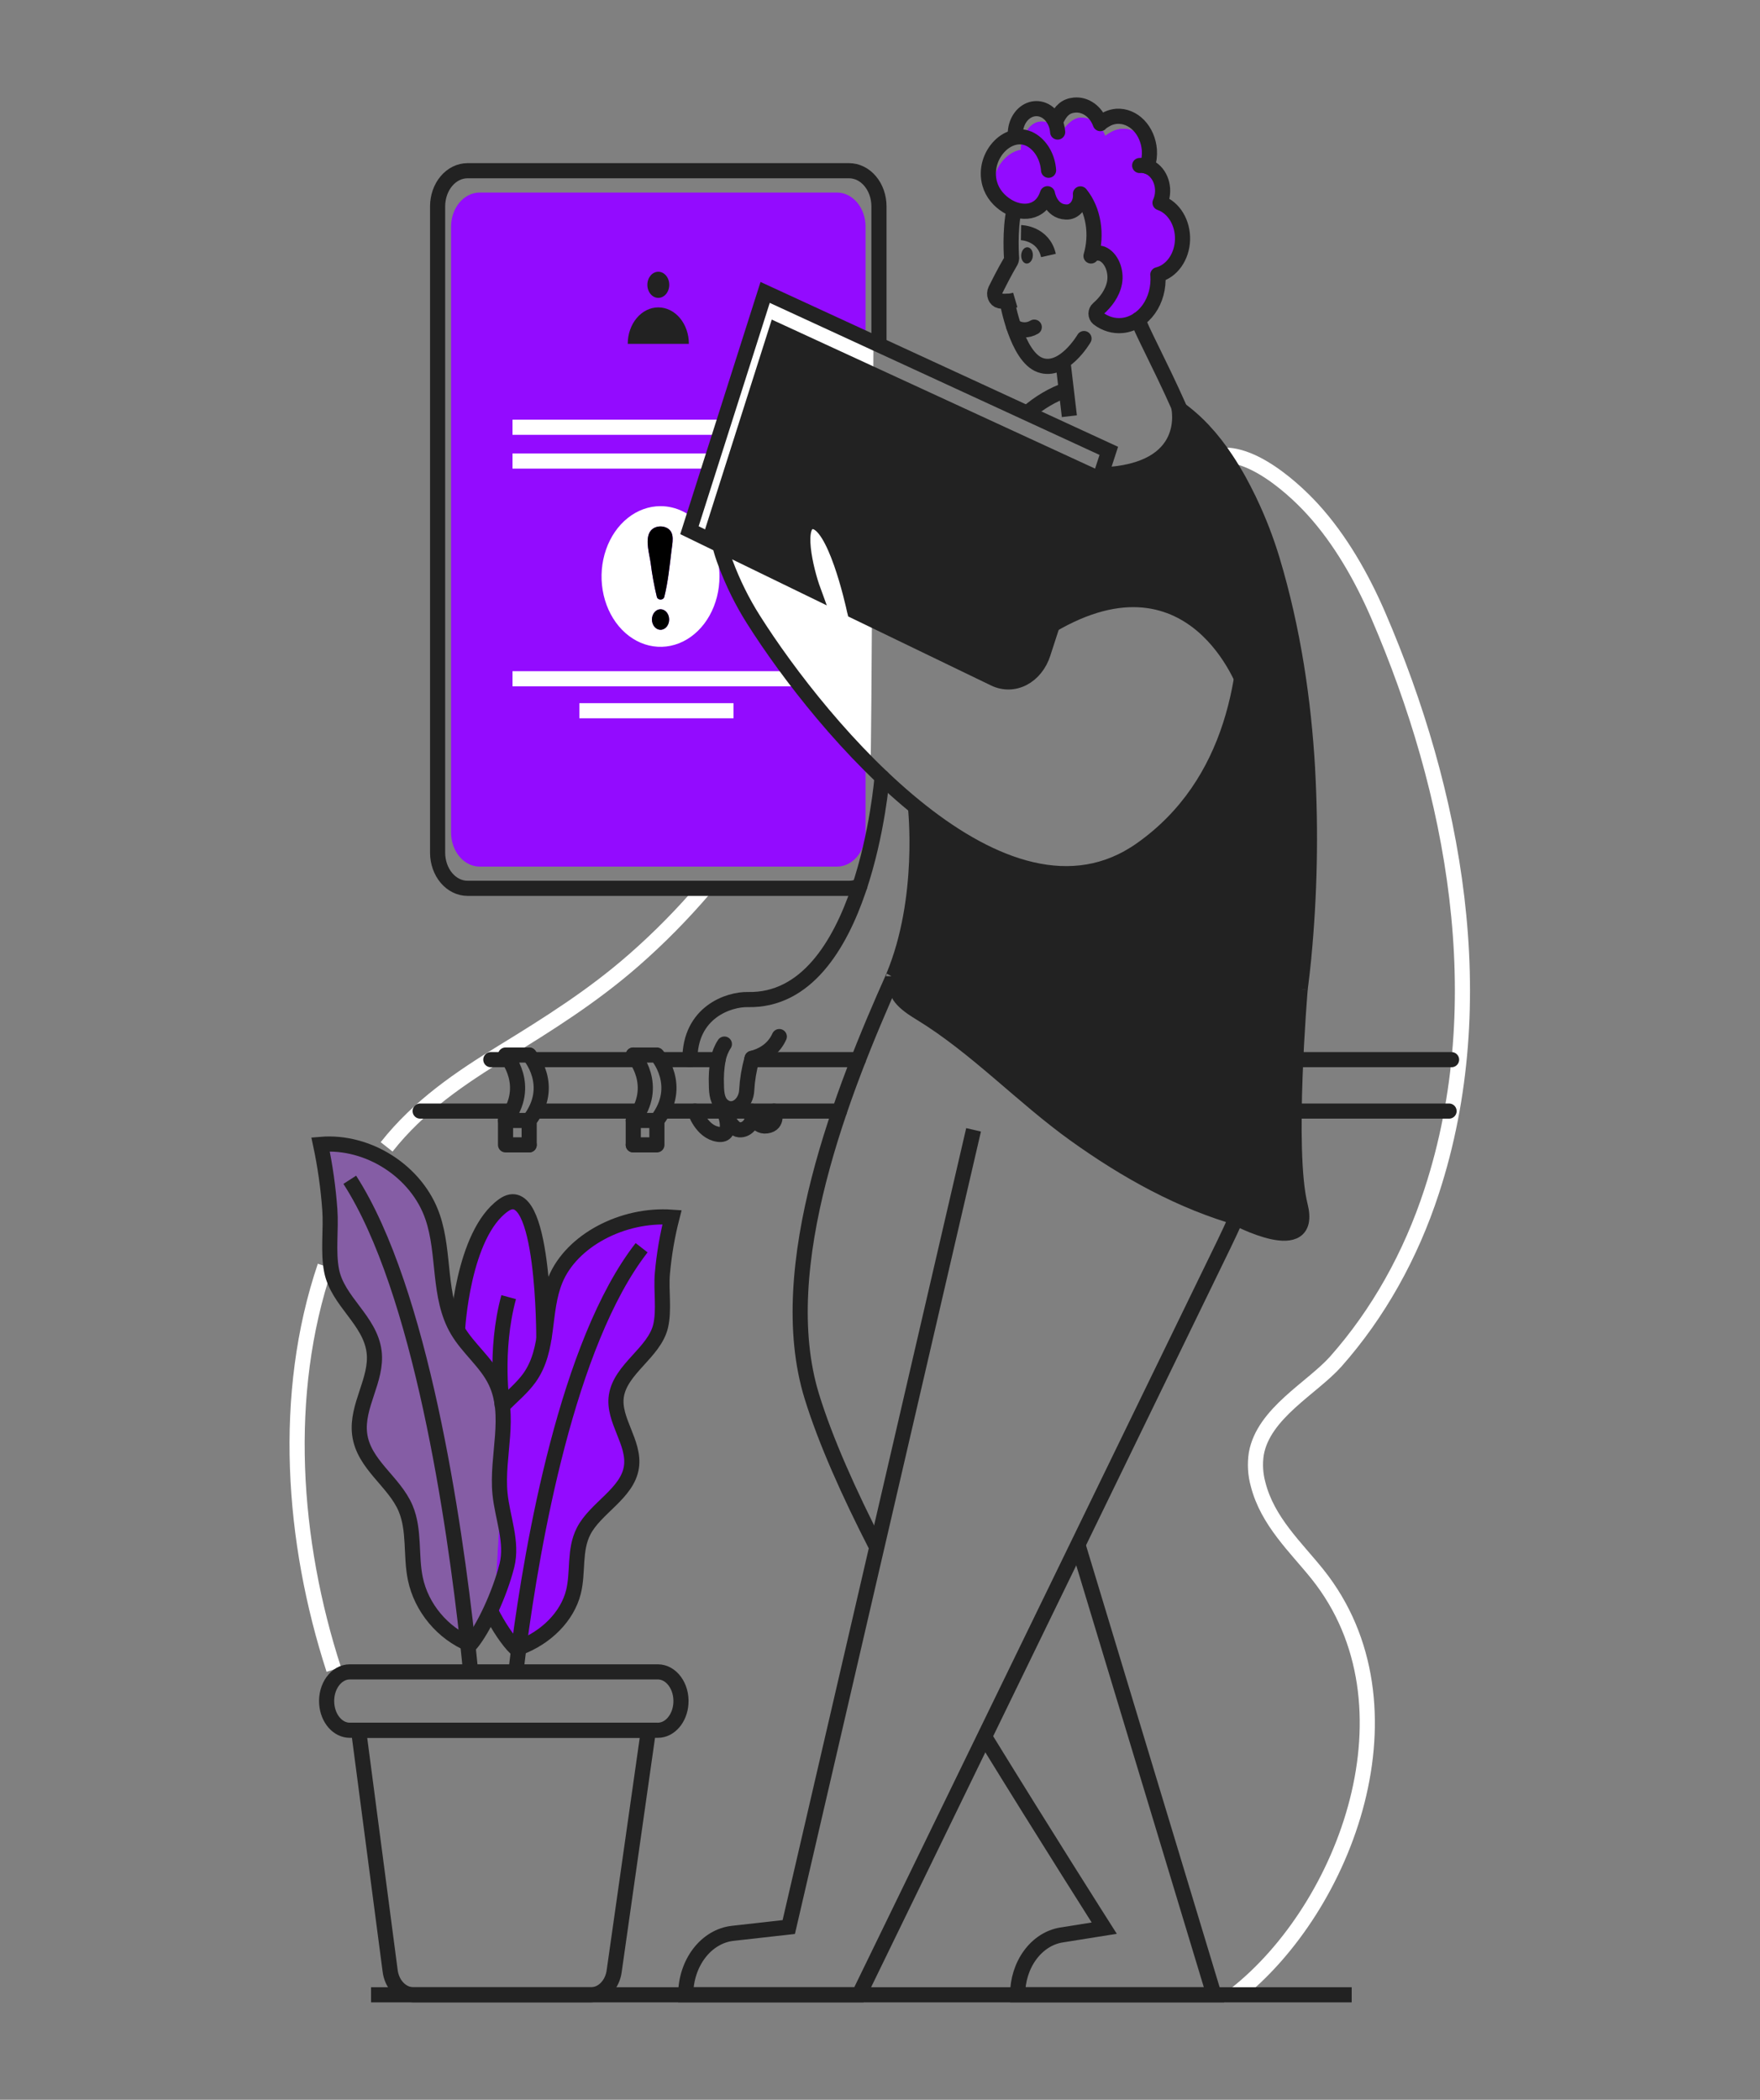 <svg width="549" height="655" viewBox="0 0 549 655" fill="none" xmlns="http://www.w3.org/2000/svg">
<rect x="0" y="0" width="549" height="655" fill="#808080" stroke="none"/>
<path d="M375.686 143.825C386.117 136.902 402.372 151.03 409.559 158.962C417.959 168.184 424.733 179.922 429.943 192.007C453.6 246.87 466.034 312.14 446.594 371.588C440.047 391.714 429.833 409.851 416.69 424.689C409.301 432.988 394.094 440.815 391.876 453.509C391.4 456.661 391.588 459.904 392.425 462.947C395.362 474.58 404.228 482.643 411.003 491.112C443.531 531.86 420.012 595.028 385.233 622.25" stroke="white" stroke-width="4.72" stroke-miterlimit="10"/>
<path d="M120.6 357.748C130.757 344.877 143.735 336.179 156.785 328.175C170.916 319.509 184.822 310.784 197.669 299.531C205.49 292.695 212.889 285.198 219.81 277.098" stroke="white" stroke-width="4.72" stroke-miterlimit="10"/>
<path d="M104.112 520.771C91.133 480.77 87.839 434.92 101.378 394.965" stroke="white" stroke-width="4.72" stroke-miterlimit="10"/>
<path d="M274.177 107.263V64.386C274.177 61.433 273.193 58.601 271.443 56.513C269.692 54.425 267.319 53.251 264.844 53.251H145.837C143.361 53.251 140.988 54.425 139.237 56.513C137.487 58.601 136.504 61.433 136.504 64.386V266.009C136.514 268.953 137.501 271.774 139.251 273.852C141 275.931 143.368 277.098 145.837 277.098H264.86C266.015 277.108 267.161 276.846 268.231 276.325" stroke="#222222" stroke-width="4.72" stroke-linecap="round" stroke-linejoin="round"/>
<path d="M261.065 60.064H149.635C144.702 60.064 140.703 64.835 140.703 70.72V259.668C140.703 265.554 144.702 270.325 149.635 270.325H261.065C265.999 270.325 269.998 265.554 269.998 259.668V70.72C269.998 64.835 265.999 60.064 261.065 60.064Z" fill="#930BFF"/>
<path d="M259.33 76.334H152.78C150.312 76.334 148.311 78.721 148.311 81.665V110.368C148.311 113.312 150.312 115.699 152.78 115.699H259.33C261.798 115.699 263.799 113.312 263.799 110.368V81.665C263.799 78.721 261.798 76.334 259.33 76.334Z" fill="#930BFF"/>
<path d="M205.348 92.918C207.234 92.918 208.763 91.094 208.763 88.844C208.763 86.594 207.234 84.77 205.348 84.77C203.462 84.77 201.933 86.594 201.933 88.844C201.933 91.094 203.462 92.918 205.348 92.918Z" fill="#222222"/>
<path d="M195.813 107.263C195.813 104.245 196.818 101.351 198.606 99.218C200.394 97.084 202.82 95.885 205.349 95.885C207.878 95.885 210.304 97.084 212.092 99.218C213.881 101.351 214.885 104.245 214.885 107.263H195.813Z" fill="#222222"/>
<path d="M206.045 157.888C202.407 157.885 198.849 159.17 195.823 161.58C192.797 163.99 190.438 167.417 189.045 171.427C187.651 175.437 187.286 179.85 187.995 184.107C188.705 188.365 190.457 192.277 193.029 195.346C195.602 198.415 198.88 200.505 202.448 201.352C206.017 202.198 209.716 201.762 213.077 200.1C216.438 198.437 219.31 195.623 221.331 192.013C223.351 188.402 224.428 184.158 224.425 179.817C224.424 174.001 222.487 168.425 219.04 164.313C215.594 160.2 210.919 157.889 206.045 157.888ZM206.045 196.454C205.333 196.454 204.65 196.117 204.146 195.516C203.643 194.915 203.36 194.101 203.36 193.251C203.36 192.402 203.643 191.587 204.146 190.986C204.65 190.386 205.333 190.048 206.045 190.048C206.757 190.048 207.44 190.386 207.943 190.986C208.447 191.587 208.73 192.402 208.73 193.251C208.73 194.101 208.447 194.915 207.943 195.516C207.44 196.117 206.757 196.454 206.045 196.454ZM209.449 171.793C208.872 176.549 208.384 181.559 207.214 186.203C206.929 187.304 205.178 187.304 204.892 186.203C204.052 182.725 203.406 179.185 202.96 175.605C202.603 172.985 201.313 168.793 202.548 166.252C203.613 163.999 206.638 163.717 208.384 164.896C210.547 166.37 209.718 169.429 209.449 171.793Z" fill="white"/>
<path d="M206.046 196.454C207.529 196.454 208.731 195.02 208.731 193.251C208.731 191.483 207.529 190.048 206.046 190.048C204.564 190.048 203.362 191.483 203.362 193.251C203.362 195.02 204.564 196.454 206.046 196.454Z" fill="black"/>
<path d="M209.448 171.793C208.872 176.549 208.383 181.559 207.214 186.203C206.928 187.304 205.177 187.304 204.891 186.203C204.051 182.726 203.406 179.186 202.959 175.606C202.602 172.986 201.312 168.794 202.547 166.252C203.612 163.999 206.637 163.717 208.383 164.896C210.546 166.37 209.717 169.429 209.448 171.793Z" fill="black"/>
<path d="M159.864 133.279H249.658" stroke="white" stroke-width="4.72" stroke-miterlimit="10"/>
<path d="M159.864 143.818H249.658" stroke="white" stroke-width="4.72" stroke-miterlimit="10"/>
<path d="M159.864 211.729H249.658" stroke="white" stroke-width="4.72" stroke-miterlimit="10"/>
<path d="M271.518 238.905C271.859 239.219 272.452 106.791 272.452 106.791L238.672 91.215C238.672 91.215 213.56 164.647 215.081 165.388L221.861 168.663C221.861 168.663 223.536 167.084 227.417 178.488C231.298 189.891 259.276 227.671 271.518 238.905Z" fill="white"/>
<path d="M180.72 221.704H228.801" stroke="white" stroke-width="4.72" stroke-miterlimit="10"/>
<path d="M406.689 298.49C406.249 304.202 400.342 369.715 406.068 382.507C408.143 387.138 387.545 382.703 386.304 382.363C367.638 377.123 350.158 367.462 333.798 355.711C317.438 343.96 302.982 328.496 285.925 318.075C282.774 316.149 275.796 311.931 277.86 306.409C281.374 297.003 285.689 284.021 286.029 272.539L285.925 257.474C285.925 257.474 283.433 248.016 291.563 256.301C299.694 264.587 336.9 286.431 360.984 261.122C385.069 235.813 386.496 215.796 386.496 215.796C386.496 215.796 371.075 170.772 327.171 198.314L342.681 150.499C342.681 150.499 340.556 147.283 347.276 147.879C353.996 148.475 366.458 144.513 368.001 129.821C368.001 129.821 368.121 125.026 375.231 134.092C382.34 143.157 415.939 178.56 406.689 298.49Z" fill="#222222"/>
<path d="M320.374 128.884C324.141 125.588 328.36 123.099 332.842 121.529" stroke="#222222" stroke-width="4.72" stroke-miterlimit="10"/>
<path d="M303.686 352.436L273.491 482.676L246.041 601.113L228.561 603.078C224.553 603.519 220.828 605.729 218.115 609.275C215.401 612.821 213.895 617.449 213.892 622.25H267.952L307.106 541.737L336.231 481.838L381.765 388.173C383.082 385.441 384.362 382.71 385.608 379.92C385.628 379.888 385.64 379.849 385.641 379.808" stroke="#222222" stroke-width="4.72" stroke-miterlimit="10"/>
<path d="M405.568 308.505C405.979 305.322 406.342 302.138 406.666 298.936C406.666 298.785 406.666 298.654 406.698 298.503C408.546 279.106 408.94 259.551 407.873 240.071C407.881 240.014 407.881 239.957 407.873 239.9C406.666 218.698 403.404 196.428 396.893 174.715C395.003 168.452 392.665 162.395 389.905 156.611C389.701 156.132 389.471 155.661 389.218 155.189C388.351 153.381 387.418 151.619 386.473 149.877C385.194 147.578 383.838 145.345 382.416 143.216C380.296 139.983 377.945 136.976 375.389 134.229C375.373 134.222 375.358 134.211 375.345 134.196C375.333 134.181 375.324 134.164 375.318 134.144C373.419 132.138 371.401 130.299 369.279 128.642C368.883 128.321 368.488 128.02 368.087 127.719C368.025 127.662 367.959 127.611 367.89 127.568" stroke="#222222" stroke-width="4.72" stroke-miterlimit="10"/>
<path d="M336.23 481.838L378.689 622.25H317.421C317.421 617.688 318.809 613.282 321.327 609.849C323.846 606.417 327.323 604.192 331.113 603.589L344.448 601.46C344.448 601.46 326.518 573.295 307.116 541.731" stroke="#222222" stroke-width="4.72" stroke-miterlimit="10"/>
<path d="M343.761 147.179L325.359 203.875C324.803 205.587 323.967 207.15 322.901 208.472C321.834 209.795 320.557 210.851 319.145 211.579C317.733 212.308 316.213 212.694 314.675 212.715C313.137 212.736 311.61 212.392 310.184 211.703L266.594 190.651C266.572 190.58 266.554 190.508 266.539 190.435C265.99 187.815 260.357 162.702 253.527 162.702C248.285 162.702 250.782 175.088 252.978 182.097C253.231 182.85 253.467 183.557 253.681 184.16L253.341 183.99L219.209 167.392L240.736 99.691L282.762 119.059L343.761 147.179Z" fill="#222222"/>
<path d="M253.67 184.16C251.38 177.905 247.735 162.702 253.532 162.702C260.362 162.702 265.989 187.834 266.544 190.435L266.599 190.651L310.184 211.709C311.612 212.398 313.14 212.74 314.681 212.717C316.221 212.694 317.741 212.305 319.154 211.574C320.567 210.842 321.844 209.782 322.91 208.456C323.976 207.13 324.81 205.564 325.364 203.849L345.869 140.642L280.691 110.584L238.671 91.215L215.064 165.388L253.67 184.16Z" stroke="#222222" stroke-width="4.72" stroke-miterlimit="10"/>
<path d="M388.774 182.568C390.081 209.751 384.991 244.525 355.944 264.993C312.974 295.307 256.103 226.63 235.048 193.304C231.569 187.83 228.631 181.896 226.292 175.619C225.583 173.792 224.988 171.905 224.513 169.973" stroke="#222222" stroke-width="4.72" stroke-miterlimit="10"/>
<path d="M285.545 251.605C285.545 251.605 288.839 280.235 278.683 304.575L278.727 304.509C278.727 304.509 278.727 304.555 278.694 304.575C263.102 339.467 240.78 395.129 253.231 435.575C257.464 449.33 264.76 465.705 273.484 482.683" stroke="#222222" stroke-width="4.72" stroke-miterlimit="10"/>
<path d="M361.149 85.694L361.182 85.877C361.446 89.712 360.423 93.515 358.337 96.449C356.251 99.384 353.273 101.21 350.059 101.525C348.002 101.738 345.933 101.307 344.059 100.274C343.522 100.002 343.006 99.676 342.516 99.298C342.316 99.132 342.152 98.91 342.039 98.651C341.926 98.393 341.867 98.106 341.867 97.814C341.867 97.523 341.926 97.236 342.039 96.978C342.152 96.719 342.316 96.497 342.516 96.331C344.877 94.3 347.034 91.471 347.649 88.156C347.834 87.137 347.849 86.085 347.693 85.058C347.525 83.75 347.073 82.518 346.381 81.484C345.689 80.45 344.783 79.649 343.751 79.163C343.428 79.049 343.094 78.985 342.758 78.973C341.808 78.882 340.562 79.026 340.314 79.864C341.527 75.8 341.577 71.371 340.457 67.269C339.761 64.731 338.587 62.416 337.026 60.502C337.097 61.244 337.03 61.995 336.83 62.702C336.63 63.409 336.302 64.055 335.869 64.593C335.436 65.132 334.909 65.55 334.325 65.818C333.741 66.085 333.115 66.196 332.491 66.142C327.655 65.945 326.743 60.444 326.743 60.444C326.743 60.444 326.743 60.509 326.743 60.548C324.635 66.817 318.508 66.987 314.116 64.203C312.559 63.25 311.191 61.91 310.103 60.273C308.857 53.848 313.298 47.638 318.42 46.748C318.53 42.66 321.028 38.285 324.399 37.951C325.573 37.831 326.753 38.089 327.815 38.699C328.877 39.308 329.783 40.247 330.438 41.416C330.531 41.593 330.636 41.783 330.718 41.979C332.096 39.595 334.352 36.981 336.757 36.739C338.425 36.599 340.088 37.075 341.522 38.101C342.956 39.128 344.09 40.655 344.772 42.477C344.772 42.195 346.886 41.042 347.1 40.938C349.074 40.042 351.242 39.956 353.262 40.692C355.281 41.429 357.039 42.946 358.256 45.005C358.378 45.574 358.459 46.155 358.497 46.741C358.618 48.493 358.393 50.254 357.839 51.883C358.619 52.148 359.348 52.593 359.985 53.193C361.364 54.397 362.29 56.203 362.56 58.217C362.587 58.42 362.604 58.623 362.615 58.826C362.725 60.36 362.45 61.899 361.824 63.247C363.448 63.8 364.922 64.85 366.102 66.291C367.281 67.733 368.125 69.517 368.55 71.467C368.683 72.112 368.774 72.77 368.819 73.432C369.006 76.239 368.331 79.03 366.92 81.287C365.509 83.543 363.457 85.109 361.149 85.694Z" fill="#930BFF"/>
<path d="M361.149 85.694L361.182 85.877C361.446 89.712 360.423 93.515 358.336 96.449C356.251 99.384 353.273 101.21 350.059 101.525C348.001 101.738 345.933 101.307 344.059 100.274C346.419 98.243 348.577 95.407 349.186 92.093C349.402 90.861 349.378 89.586 349.117 88.366C348.855 87.146 348.362 86.015 347.676 85.058C347.508 83.751 347.056 82.518 346.364 81.484C345.673 80.45 344.766 79.649 343.735 79.163C343.411 79.049 343.077 78.985 342.741 78.973C343.066 74.877 342.258 70.766 340.441 67.268C339.744 64.731 338.57 62.416 337.009 60.502C337.08 61.244 337.013 61.995 336.813 62.702C336.614 63.409 336.285 64.055 335.852 64.593C335.419 65.132 334.892 65.55 334.308 65.818C333.724 66.085 333.098 66.196 332.475 66.142C327.638 65.945 326.727 60.444 326.727 60.444C326.727 60.444 326.727 60.509 326.727 60.548C324.618 66.817 318.492 66.987 314.1 64.203C312.542 63.25 311.173 61.91 310.086 60.273C308.84 53.848 313.282 47.638 318.404 46.748C318.514 42.66 321.012 38.285 324.382 37.951C325.557 37.831 326.736 38.089 327.798 38.699C328.861 39.308 329.766 40.247 330.421 41.416C330.515 41.593 330.619 41.783 330.701 41.979C332.079 39.595 334.336 36.981 336.74 36.739C338.411 36.595 340.078 37.069 341.515 38.096C342.952 39.122 344.089 40.652 344.772 42.477C344.772 42.195 346.886 41.042 347.1 40.938C349.074 40.042 351.242 39.956 353.261 40.692C355.281 41.429 357.038 42.946 358.256 45.005C358.378 45.574 358.458 46.155 358.497 46.741C358.618 48.493 358.392 50.254 357.838 51.883C358.619 52.148 359.348 52.593 359.985 53.193C359.884 54.093 359.687 54.973 359.398 55.813C360.615 56.238 361.71 57.059 362.56 58.184C362.587 58.387 362.604 58.59 362.615 58.793C362.725 60.328 362.449 61.867 361.824 63.214C362.641 63.492 363.423 63.897 364.152 64.419C364.033 65.377 363.773 66.302 363.383 67.15C365.459 67.847 367.278 69.356 368.549 71.434C368.683 72.079 368.773 72.737 368.818 73.399C369.013 76.211 368.341 79.011 366.929 81.274C365.517 83.537 363.462 85.109 361.149 85.694Z" fill="#930BFF"/>
<path d="M318.486 72.567C318.486 72.567 325.448 72.685 327.045 79.694" stroke="#222222" stroke-width="4.72" stroke-miterlimit="10"/>
<path d="M316.69 93.567C315.106 94.033 313.461 94.129 311.847 93.849C311.544 93.786 311.258 93.638 311.013 93.415C310.769 93.192 310.573 92.901 310.442 92.569C310.313 92.236 310.252 91.87 310.266 91.504C310.28 91.137 310.369 90.779 310.524 90.462C311.974 87.534 313.467 84.639 315.092 81.855C315.347 81.501 315.504 81.062 315.542 80.598C315.542 80.598 314.872 71.932 316.338 65.284" stroke="#222222" stroke-width="4.72" stroke-miterlimit="10"/>
<path d="M322.168 79.941C322.315 78.545 321.627 77.292 320.632 77.143C319.636 76.993 318.709 78.004 318.562 79.4C318.415 80.796 319.103 82.049 320.099 82.198C321.094 82.348 322.021 81.337 322.168 79.941Z" fill="#222222"/>
<path d="M355.059 99.684C355.207 101.42 361.735 113.439 367.637 126.71C367.634 126.732 367.634 126.754 367.637 126.775C367.746 127.057 367.856 127.358 367.982 127.659" stroke="#222222" stroke-width="4.72" stroke-linecap="round" stroke-linejoin="round"/>
<path d="M331.515 112.391L333.568 129.828" stroke="#222222" stroke-width="4.72" stroke-miterlimit="10"/>
<path d="M314.176 94.006C314.176 94.006 317.152 111.271 324.47 113.885C331.788 116.498 338.14 105.606 338.14 105.606" stroke="#222222" stroke-width="4.72" stroke-linecap="round" stroke-linejoin="round"/>
<path d="M316.175 101.794C317.147 102.471 318.246 102.849 319.371 102.893C320.497 102.936 321.613 102.644 322.62 102.042" stroke="#222222" stroke-width="4.72" stroke-linecap="round" stroke-linejoin="round"/>
<path d="M329.917 41.193C329.829 39.853 329.451 38.564 328.819 37.453C328.014 35.98 326.819 34.871 325.425 34.304C324.03 33.737 322.516 33.743 321.125 34.324C319.734 34.904 318.546 36.023 317.751 37.504C316.957 38.984 316.601 40.739 316.741 42.49" stroke="#222222" stroke-width="4.72" stroke-miterlimit="10" stroke-linecap="round"/>
<path d="M327.084 53.114C326.946 51.222 326.424 49.398 325.563 47.801C324.702 46.203 323.529 44.879 322.143 43.944C315.165 39.287 306.222 48.332 308.72 57.293C309.598 60.411 311.69 62.677 314.073 64.183C318.465 66.967 324.613 66.803 326.7 60.529L326.733 60.43C326.733 60.43 327.644 65.926 332.481 66.129C333.105 66.181 333.732 66.069 334.316 65.801C334.9 65.533 335.428 65.114 335.862 64.576C336.296 64.037 336.624 63.391 336.826 62.684C337.027 61.977 337.096 61.225 337.026 60.483C341.188 65.592 342.275 73.229 340.32 79.851C340.677 78.659 343.065 78.875 343.757 79.15C346.733 80.388 348.319 84.587 347.66 88.15C347.04 91.484 344.883 94.3 342.533 96.344C342.332 96.51 342.169 96.731 342.056 96.989C341.943 97.246 341.883 97.533 341.883 97.824C341.883 98.115 341.943 98.402 342.056 98.659C342.169 98.917 342.332 99.139 342.533 99.305C344.77 101.02 347.421 101.803 350.071 101.532C353.284 101.216 356.261 99.391 358.346 96.458C360.432 93.525 361.456 89.724 361.193 85.89L361.16 85.707C363.281 85.177 365.193 83.815 366.589 81.838C367.986 79.862 368.788 77.384 368.867 74.8C368.945 72.217 368.297 69.676 367.025 67.583C365.753 65.49 363.93 63.966 361.847 63.253C362.472 61.906 362.747 60.367 362.637 58.832C362.486 56.75 361.651 54.824 360.314 53.474C358.976 52.124 357.246 51.46 355.5 51.627" stroke="#222222" stroke-width="4.72" stroke-linecap="round" stroke-linejoin="round"/>
<path d="M329.636 37.139C330.954 34.519 332.409 33.051 335.126 32.783C336.812 32.618 338.499 33.087 339.951 34.123C341.403 35.159 342.547 36.71 343.224 38.56C343.131 38.304 345.338 37.106 345.563 37.001C346.443 36.6 347.368 36.357 348.308 36.281C350.814 36.12 353.277 37.12 355.18 39.072C357.084 41.025 358.282 43.779 358.525 46.761C358.645 48.512 358.42 50.273 357.866 51.902" stroke="#222222" stroke-width="4.72" stroke-linecap="square" stroke-linejoin="round"/>
<path d="M367.638 126.716C367.638 126.716 372.765 147.061 343.449 148.161" stroke="#222222" stroke-width="4.72" stroke-miterlimit="10"/>
<path d="M215.208 330.546C215.159 315.671 227.412 311.669 233.281 311.8C269.652 312.625 275.137 242.448 275.137 242.448" stroke="#222222" stroke-width="4.72" stroke-linecap="round" stroke-linejoin="round"/>
<path d="M405.568 308.505C405.568 308.505 401.275 359.032 405.568 376.036C409.861 393.039 385.173 379.697 385.173 379.697" stroke="#222222" stroke-width="4.72" stroke-miterlimit="10"/>
<path d="M159.599 346.587H131.057" stroke="#222222" stroke-width="4.72" stroke-linecap="round" stroke-linejoin="round"/>
<path d="M261.868 346.587H207.254" stroke="#222222" stroke-width="4.72" stroke-linecap="round" stroke-linejoin="round"/>
<path d="M199.42 346.587H167.177" stroke="#222222" stroke-width="4.72" stroke-linecap="round" stroke-linejoin="round"/>
<path d="M198.59 330.546H166.709" stroke="#222222" stroke-width="4.72" stroke-linecap="round" stroke-linejoin="round"/>
<path d="M223.991 330.546H206.78" stroke="#222222" stroke-width="4.72" stroke-linecap="round" stroke-linejoin="round"/>
<path d="M267.742 330.546H234.5" stroke="#222222" stroke-width="4.72" stroke-linecap="round" stroke-linejoin="round"/>
<path d="M158.743 330.546H153.104" stroke="#222222" stroke-width="4.72" stroke-linecap="round" stroke-linejoin="round"/>
<path d="M197.535 329.105H204.908C204.908 329.105 213.357 338.622 204.908 349.515V357.126H197.535" stroke="#222222" stroke-width="4.72" stroke-linecap="round" stroke-linejoin="round"/>
<path d="M165.069 329.105C165.069 329.105 173.518 338.622 165.069 349.515V357.126" stroke="#222222" stroke-width="4.72" stroke-linecap="round" stroke-linejoin="round"/>
<path d="M165.067 357.126H157.694V349.515C166.148 338.622 157.694 329.105 157.694 329.105H165.067" stroke="#222222" stroke-width="4.72" stroke-linecap="round" stroke-linejoin="round"/>
<path d="M197.535 329.105C197.535 329.105 205.99 338.622 197.535 349.515V357.126" stroke="#222222" stroke-width="4.72" stroke-linecap="round" stroke-linejoin="round"/>
<path d="M157.694 349.515H165.067" stroke="#222222" stroke-width="4.72" stroke-linecap="round" stroke-linejoin="round"/>
<path d="M197.535 349.515H204.908" stroke="#222222" stroke-width="4.72" stroke-linecap="round" stroke-linejoin="round"/>
<path d="M225.958 325.686C225.016 327.118 224.346 328.776 223.993 330.546C223.526 333.16 223.351 335.836 223.471 338.504C223.504 341.124 223.778 343.809 225.865 345.185C228.999 347.274 232.766 344.288 232.93 340.004C233.11 336.784 233.637 333.605 234.5 330.546C234.533 330.395 234.572 330.264 234.605 330.14" stroke="#222222" stroke-width="4.72" stroke-linecap="round" stroke-linejoin="round"/>
<path d="M234.603 330.12C237.216 329.465 241.109 327.756 243.091 323.347" stroke="#222222" stroke-width="4.72" stroke-linecap="round" stroke-linejoin="round"/>
<path d="M216.774 346.587C216.774 346.587 218.827 353.045 223.993 353.831C229.159 354.617 225.893 346.587 225.893 346.587C225.893 346.587 228.034 352.246 230.625 352.436C233.217 352.626 235.456 349.816 234.562 346.587C234.562 346.587 235.352 351.781 239.184 351.211C243.016 350.641 241.435 346.587 241.435 346.587" stroke="#222222" stroke-width="4.72" stroke-linecap="round" stroke-linejoin="round"/>
<g opacity="0.54">
<path opacity="0.54" d="M157.842 438.582L154.137 502.431C152.127 506.767 149.865 510.605 147.851 512.976C147.582 512.859 147.302 512.741 147.044 512.597C146.549 512.393 146.061 512.158 145.594 511.942C138.084 508.012 132.418 500.695 130.716 492.436C129.223 485.172 130.574 477.325 127.675 470.5C124.139 462.096 114.499 456.823 113.341 447.332C112.243 438.457 118.935 430.302 117.853 421.617C116.602 411.792 106.489 405.949 104.6 396.341C103.42 390.367 104.474 383.516 104.051 377.346C103.551 370.471 102.576 363.658 101.136 356.975C116.064 355.665 131.26 365.49 136.097 379.553C140.049 391.061 137.667 404.508 143.854 414.995C147.214 420.674 152.814 424.918 155.707 430.866C156.598 432.719 157.245 434.724 157.623 436.813C157.65 436.957 157.65 437.108 157.672 437.219C157.7 437.455 157.722 437.632 157.744 437.809C157.793 438.319 157.842 438.582 157.842 438.582Z" fill="#930BFF"/>
<path opacity="0.54" d="M157.871 438.555H157.843C157.843 438.555 157.793 438.293 157.743 437.796C157.79 437.997 157.824 438.203 157.843 438.411C157.871 438.464 157.871 438.523 157.871 438.555Z" fill="#930BFF"/>
</g>
<path d="M207.188 413.659C205.222 421.944 194.67 426.981 193.391 435.477C192.26 443.003 199.233 450.031 198.08 457.675C196.855 465.882 186.836 470.421 183.158 477.685C180.16 483.58 181.56 490.333 180.012 496.601C178.222 503.721 172.326 510.075 164.448 513.441C163.959 513.651 163.493 513.854 162.999 514.031C162.73 514.116 162.45 514.234 162.164 514.319C159.562 511.771 156.592 507.291 154.16 502.457L157.865 438.608H157.893C160.764 435.706 164.053 433.04 166.336 429.818C168.818 426.333 169.971 422.527 170.728 418.545H170.739V418.106C171.837 411.805 171.92 405.216 174.401 399.242C179.43 387.085 195.214 378.623 210.756 379.736C209.291 385.476 208.287 391.369 207.759 397.336C207.308 402.615 208.417 408.53 207.188 413.659Z" fill="#930BFF"/>
<path d="M170.741 418.054V418.493H170.668C170.707 418.342 170.741 418.198 170.741 418.054Z" fill="#930BFF"/>
<path d="M170.739 418.054C170.739 418.198 170.69 418.342 170.668 418.493C169.932 422.475 168.779 426.281 166.276 429.765C163.992 432.988 160.704 435.66 157.832 438.555C157.832 438.555 157.832 438.464 157.805 438.437C157.786 438.23 157.753 438.023 157.706 437.822C157.706 437.645 157.662 437.468 157.635 437.232C157.635 437.121 157.635 436.97 157.585 436.826C157.208 434.738 156.561 432.732 155.669 430.879C152.776 424.931 147.176 420.687 143.816 415.008C143.816 415.008 145.337 385.074 158.173 375.963C170.366 367.35 170.739 413.069 170.739 418.054Z" fill="#930BFF"/>
<path d="M170.741 418.054V418.493H170.668C170.707 418.342 170.741 418.198 170.741 418.054Z" fill="#930BFF"/>
<path d="M157.842 438.437V438.581C157.842 438.581 157.793 438.319 157.743 437.822C157.79 438.023 157.823 438.229 157.842 438.437Z" fill="#930BFF"/>
<path d="M156.702 438.588C159.562 435.68 162.878 432.981 165.173 429.765C171.607 420.7 169.131 409.12 173.26 399.183C178.283 387.039 194.122 378.577 209.625 379.69C208.147 385.427 207.139 391.321 206.617 397.29C206.156 402.602 207.259 408.523 206.068 413.665C204.091 421.944 193.545 426.968 192.26 435.47C191.124 442.99 198.113 450.018 196.954 457.662C195.725 465.869 185.716 470.401 182.027 477.665C179.024 483.56 180.435 490.313 178.876 496.595C176.987 504.167 170.438 510.861 161.857 514.011C161.582 514.123 161.308 514.234 161.011 514.319C158.409 511.771 155.439 507.297 153.001 502.457" stroke="#222222" stroke-width="4.72" stroke-miterlimit="10"/>
<path d="M200.138 389.214C176.975 418.958 166.1 481.674 161.845 514.024C161.499 516.756 161.186 519.264 160.917 521.504" stroke="#222222" stroke-width="4.72" stroke-miterlimit="10"/>
<path d="M202.272 539.72L191.6 614.744C191.348 616.8 190.492 618.684 189.185 620.058C187.879 621.433 186.205 622.21 184.463 622.25H128.816C127.06 622.204 125.375 621.41 124.066 620.012C122.757 618.614 121.911 616.703 121.679 614.626L111.852 539.72H202.272Z" stroke="#222222" stroke-width="4.72" stroke-miterlimit="10"/>
<path d="M212.397 531.362C212.095 536.091 208.955 539.733 205.189 539.733H109.114C105.386 539.733 102.274 536.17 101.917 531.493C101.505 526.148 104.848 521.518 109.114 521.518H205.189C209.416 521.518 212.743 526.057 212.397 531.362Z" stroke="#222222" stroke-width="4.72" stroke-miterlimit="10"/>
<path d="M146.71 512.99C150.833 508.103 155.878 497.23 158.118 488.342C159.957 481.012 156.713 473.473 155.972 465.961C154.808 454.171 159.71 441.536 154.544 430.872C151.667 424.925 146.068 420.693 142.708 414.995C136.515 404.515 138.892 391.087 134.934 379.579C130.114 365.49 114.917 355.698 99.996 356.975C101.422 363.667 102.388 370.486 102.883 377.365C103.328 383.516 102.263 390.367 103.432 396.36C105.326 405.969 115.45 411.785 116.691 421.63C117.789 430.335 111.08 438.477 112.183 447.339C113.369 456.843 122.971 462.096 126.523 470.513C129.406 477.351 128.055 485.185 129.554 492.442C131.431 501.507 138.074 509.472 146.71 512.99Z" stroke="#222222" stroke-width="4.72" stroke-miterlimit="10"/>
<path d="M109.103 368.018C131.338 402.471 141.801 475.111 145.886 512.61C146.237 515.885 146.55 518.839 146.797 521.505" stroke="#222222" stroke-width="4.72" stroke-miterlimit="10"/>
<path d="M142.708 414.995C142.708 414.995 144.234 385.061 157.064 375.957C169.894 366.852 169.641 417.89 169.641 417.89" stroke="#222222" stroke-width="4.72" stroke-miterlimit="10"/>
<path d="M156.701 438.588C156.701 438.588 154.076 421.46 158.672 404.626" stroke="#222222" stroke-width="4.72" stroke-miterlimit="10"/>
<path d="M452.008 346.587H403.976" stroke="#222222" stroke-width="4.72" stroke-linecap="round" stroke-linejoin="round"/>
<path d="M452.788 330.546H405.514" stroke="#222222" stroke-width="4.72" stroke-linecap="round" stroke-linejoin="round"/>
<path d="M115.745 622.25H421.637" stroke="#222222" stroke-width="4.72" stroke-miterlimit="10"/>
</svg>
